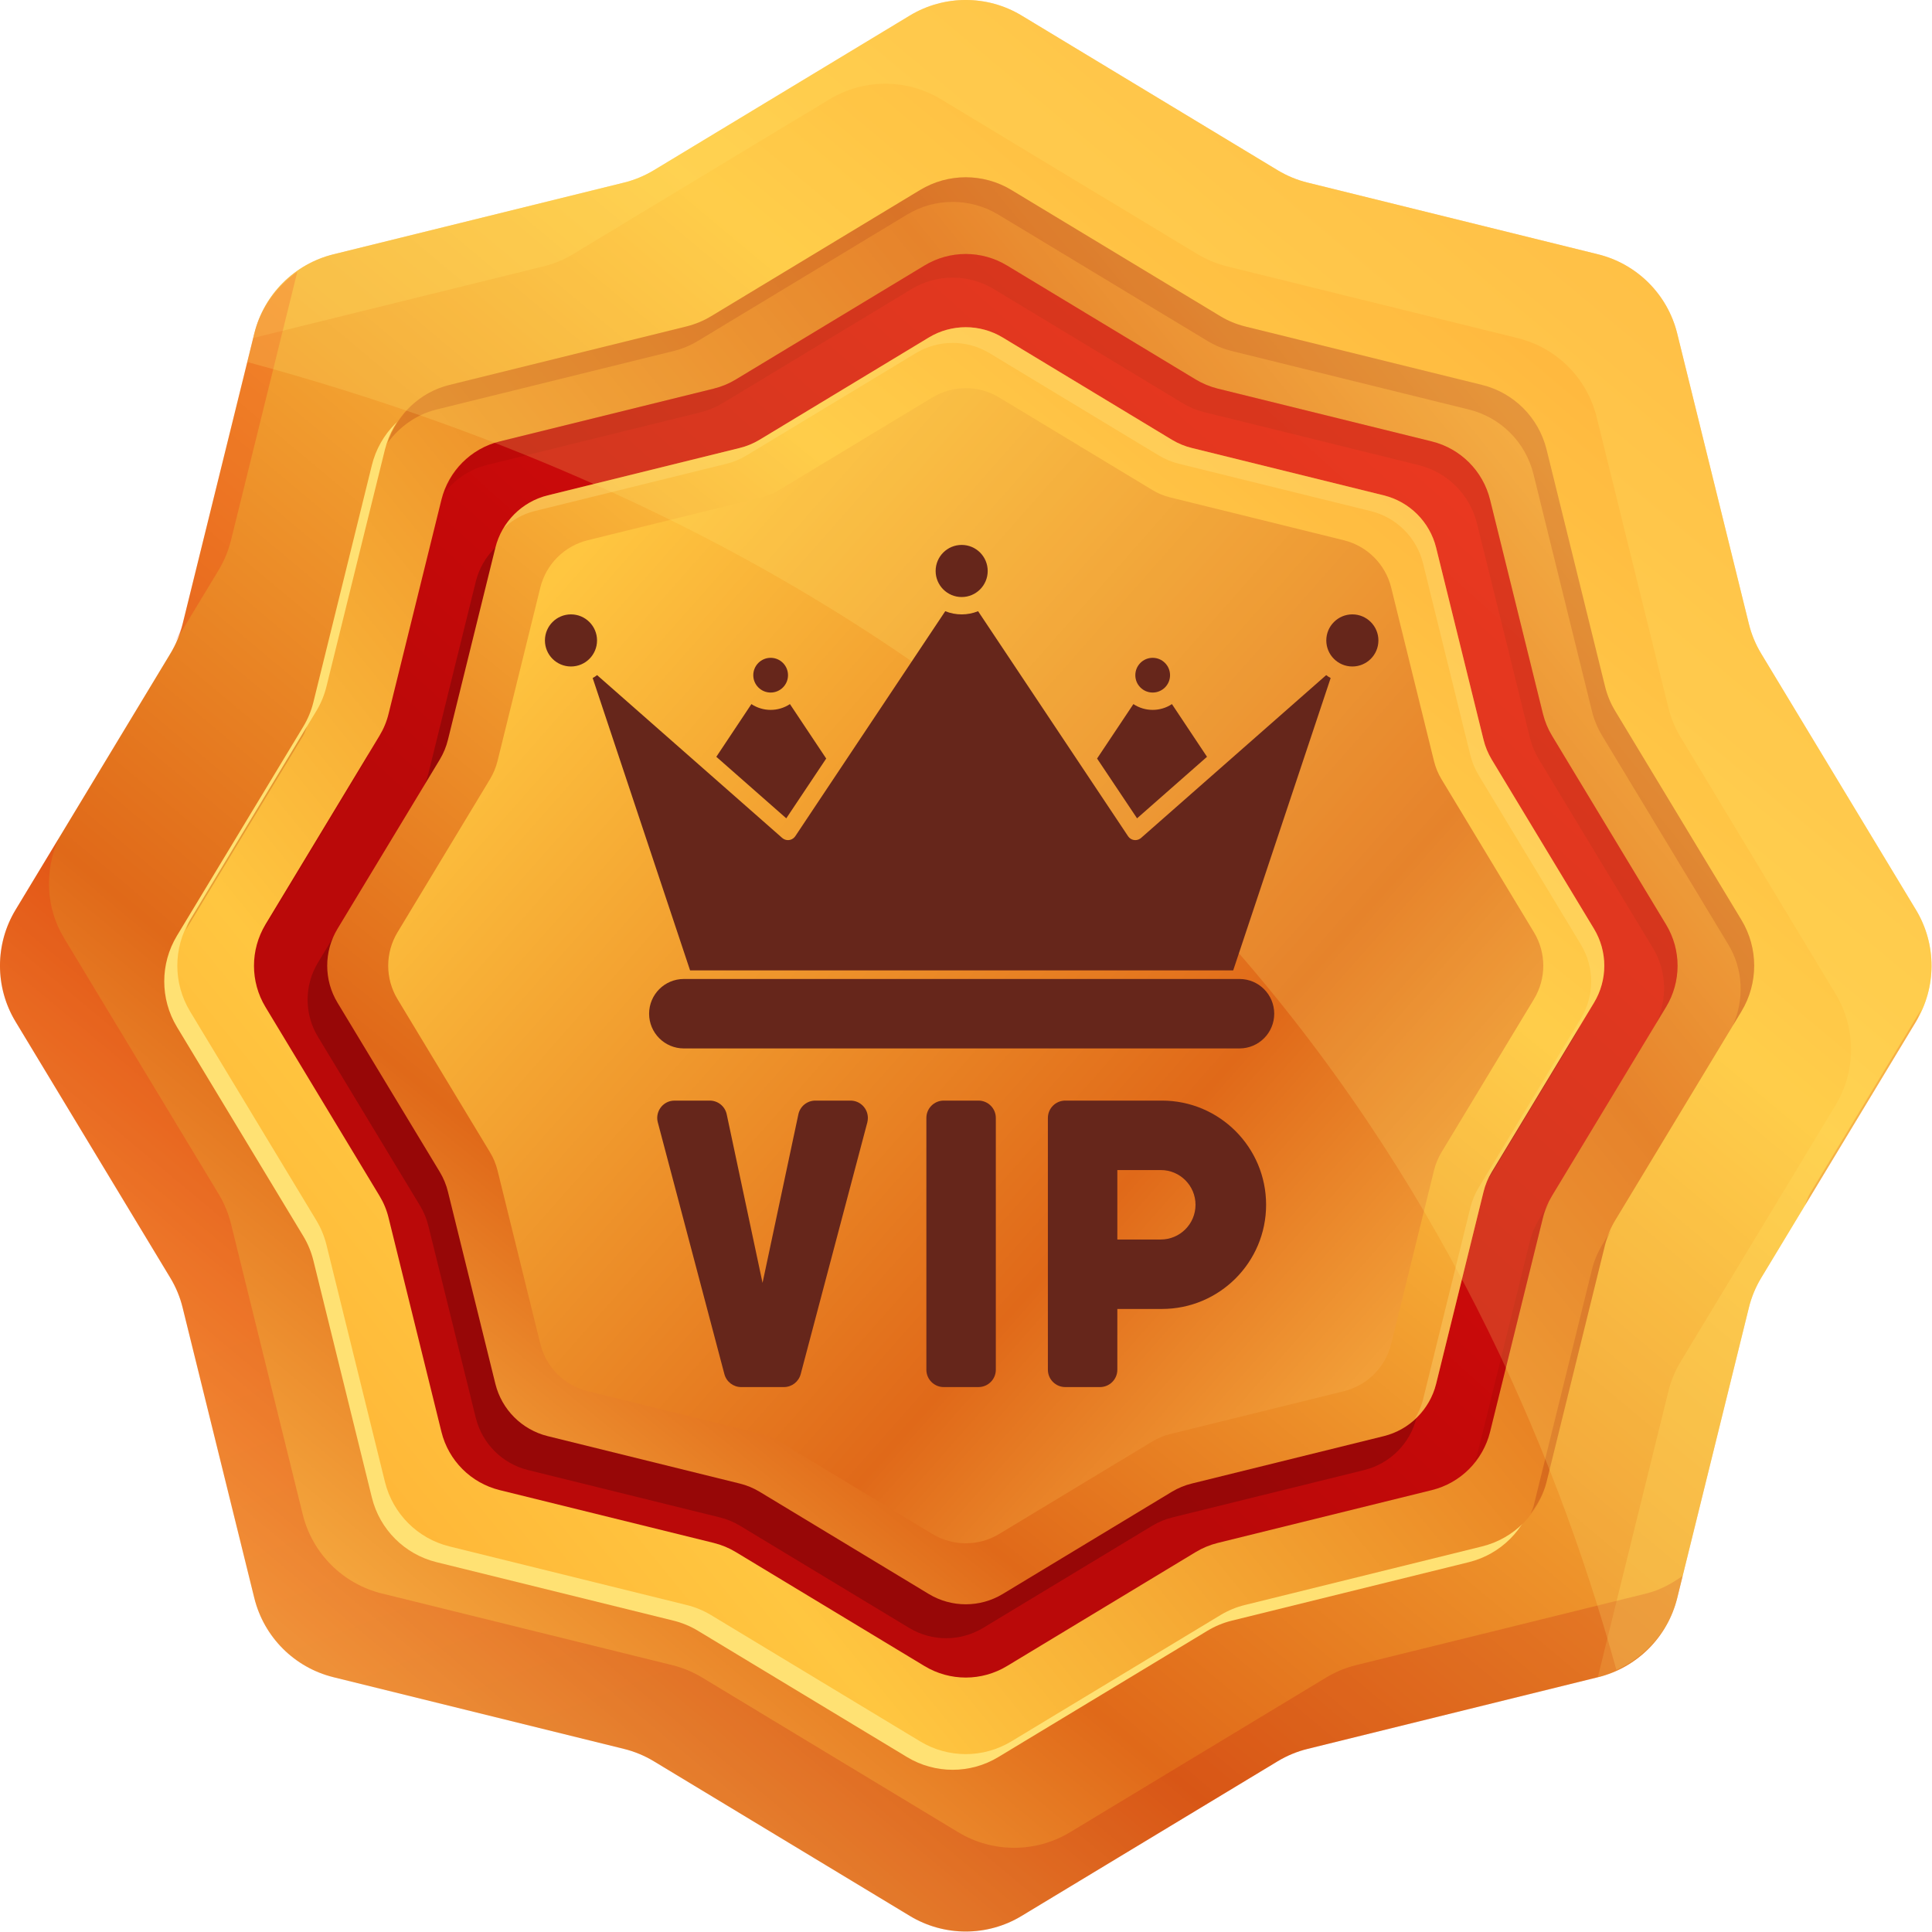 <svg width="39" height="39" viewBox="0 0 39 39" fill="none" xmlns="http://www.w3.org/2000/svg">
<path d="M20.623 0.314L25.792 3.437C25.98 3.55 26.184 3.635 26.398 3.687L32.26 5.134C33.047 5.329 33.661 5.943 33.856 6.73L35.303 12.593C35.355 12.806 35.44 13.01 35.554 13.198L38.676 18.366C39.095 19.06 39.095 19.93 38.676 20.623L35.554 25.792C35.44 25.98 35.355 26.184 35.303 26.398L33.856 32.26C33.661 33.047 33.047 33.661 32.26 33.856L26.398 35.303C26.184 35.355 25.98 35.44 25.792 35.553L20.623 38.675C19.93 39.095 19.061 39.095 18.366 38.675L13.198 35.553C13.01 35.44 12.806 35.355 12.593 35.303L6.73 33.856C5.943 33.661 5.329 33.047 5.134 32.26L3.687 26.398C3.635 26.184 3.55 25.98 3.436 25.792L0.314 20.623C-0.105 19.93 -0.105 19.06 0.314 18.366L3.436 13.198C3.55 13.01 3.635 12.806 3.687 12.593L5.134 6.73C5.329 5.943 5.943 5.329 6.73 5.134L12.593 3.687C12.806 3.635 13.01 3.55 13.198 3.437L18.366 0.314C19.06 -0.105 19.93 -0.105 20.623 0.314Z" fill="url(#paint0_linear_1015_18123)"/>
<path opacity="0.3" d="M38.675 18.366L35.553 13.198C35.44 13.01 35.355 12.806 35.303 12.593L33.856 6.73C33.661 5.943 33.047 5.329 32.26 5.134L26.397 3.687C26.184 3.635 25.98 3.55 25.792 3.437L20.623 0.314C19.93 -0.105 19.06 -0.105 18.366 0.314L13.198 3.437C13.01 3.55 12.806 3.635 12.592 3.687L6.73 5.134C5.943 5.329 5.329 5.943 5.134 6.73L5.111 6.823L10.968 5.378C11.181 5.325 11.385 5.241 11.573 5.127L16.742 2.005C17.436 1.586 18.305 1.586 18.999 2.005L24.167 5.127C24.355 5.241 24.559 5.325 24.773 5.378L30.635 6.825C31.422 7.019 32.037 7.633 32.231 8.421L33.678 14.283C33.73 14.496 33.815 14.7 33.929 14.888L37.051 20.057C37.47 20.751 37.47 21.62 37.051 22.314L33.929 27.482C33.815 27.671 33.73 27.874 33.678 28.088L32.254 33.857L32.26 33.856C33.047 33.661 33.661 33.047 33.856 32.26L35.303 26.398C35.355 26.184 35.44 25.98 35.553 25.792L38.675 20.623C39.095 19.93 39.095 19.06 38.675 18.366Z" fill="#FFD85C"/>
<g opacity="0.2">
<path d="M4.414 11.508C4.527 11.32 4.612 11.115 4.664 10.902L6.001 5.488C5.581 5.786 5.262 6.214 5.134 6.73L3.687 12.592C3.655 12.724 3.588 12.844 3.532 12.967L4.414 11.508Z" fill="url(#paint1_linear_1015_18123)"/>
<path d="M33.237 32.166L27.375 33.613C27.161 33.666 26.957 33.75 26.769 33.864L21.601 36.986C20.907 37.405 20.037 37.405 19.343 36.986L14.175 33.864C13.987 33.75 13.783 33.666 13.57 33.613L7.707 32.166C6.92 31.972 6.306 31.358 6.111 30.57L4.664 24.708C4.612 24.495 4.527 24.291 4.414 24.103L1.292 18.934C0.921 18.32 0.897 17.575 1.183 16.93L0.314 18.367C-0.105 19.061 -0.105 19.93 0.314 20.625L3.436 25.793C3.55 25.981 3.635 26.185 3.687 26.398L5.134 32.261C5.329 33.048 5.943 33.662 6.73 33.857L12.593 35.304C12.806 35.356 13.01 35.441 13.198 35.554L18.366 38.676C19.06 39.096 19.93 39.096 20.623 38.676L25.792 35.554C25.98 35.441 26.184 35.356 26.397 35.304L32.26 33.857C33.047 33.662 33.661 33.048 33.856 32.261L33.966 31.812C33.746 31.968 33.508 32.099 33.237 32.166Z" fill="url(#paint2_linear_1015_18123)"/>
<path d="M36.531 24.102C36.487 24.173 36.469 24.257 36.435 24.333L38.675 20.624C38.724 20.544 38.747 20.455 38.784 20.371L36.531 24.102Z" fill="url(#paint3_linear_1015_18123)"/>
</g>
<path d="M20.152 4.151L24.372 6.7C24.525 6.793 24.692 6.862 24.866 6.905L29.652 8.086C30.294 8.245 30.796 8.746 30.955 9.389L32.136 14.175C32.179 14.349 32.248 14.516 32.341 14.669L34.89 18.889C35.232 19.455 35.232 20.165 34.89 20.731L32.341 24.951C32.248 25.104 32.179 25.271 32.136 25.445L30.955 30.231C30.796 30.873 30.294 31.375 29.652 31.534L24.866 32.715C24.692 32.758 24.525 32.827 24.372 32.92L20.152 35.469C19.586 35.811 18.876 35.811 18.31 35.469L14.09 32.92C13.937 32.827 13.77 32.758 13.596 32.715L8.81 31.534C8.167 31.375 7.665 30.873 7.507 30.231L6.326 25.445C6.283 25.271 6.214 25.104 6.121 24.951L3.572 20.731C3.23 20.165 3.23 19.455 3.572 18.889L6.121 14.669C6.214 14.516 6.283 14.349 6.326 14.175L7.507 9.389C7.665 8.746 8.167 8.245 8.81 8.086L13.596 6.905C13.77 6.862 13.937 6.793 14.09 6.7L18.31 4.151C18.876 3.809 19.585 3.809 20.152 4.151Z" fill="#FFE173"/>
<path d="M20.416 3.835L24.636 6.384C24.789 6.477 24.956 6.545 25.13 6.589L29.916 7.77C30.559 7.928 31.06 8.43 31.219 9.073L32.4 13.858C32.443 14.033 32.512 14.2 32.605 14.353L35.154 18.572C35.496 19.139 35.496 19.848 35.154 20.415L32.605 24.634C32.512 24.788 32.443 24.955 32.4 25.129L31.219 29.915C31.06 30.557 30.559 31.059 29.916 31.217L25.13 32.399C24.956 32.441 24.789 32.511 24.636 32.603L20.416 35.152C19.85 35.495 19.14 35.495 18.574 35.152L14.354 32.603C14.201 32.511 14.034 32.441 13.86 32.399L9.074 31.217C8.431 31.059 7.93 30.557 7.771 29.915L6.59 25.129C6.547 24.955 6.478 24.788 6.385 24.634L3.836 20.415C3.494 19.848 3.494 19.139 3.836 18.572L6.385 14.353C6.478 14.2 6.547 14.033 6.59 13.858L7.771 9.073C7.93 8.43 8.432 7.928 9.074 7.77L13.86 6.589C14.034 6.545 14.201 6.477 14.354 6.384L18.574 3.835C19.14 3.493 19.85 3.493 20.416 3.835Z" fill="url(#paint4_linear_1015_18123)"/>
<g opacity="0.2">
<path d="M6.121 14.849C6.157 14.79 6.171 14.721 6.2 14.658L3.836 18.571C3.796 18.637 3.777 18.71 3.746 18.78L6.121 14.849Z" fill="#8F0600"/>
<path d="M35.154 18.572L32.605 14.353C32.512 14.199 32.443 14.033 32.4 13.858L31.219 9.073C31.06 8.43 30.559 7.928 29.916 7.77L25.13 6.589C24.956 6.545 24.789 6.476 24.636 6.384L20.416 3.835C19.85 3.493 19.14 3.493 18.574 3.835L14.354 6.384C14.201 6.476 14.034 6.545 13.86 6.589L9.074 7.77C8.48 7.916 8.019 8.362 7.826 8.936C8.068 8.613 8.405 8.367 8.81 8.267L13.596 7.086C13.77 7.043 13.937 6.974 14.09 6.881L18.31 4.332C18.876 3.99 19.586 3.99 20.152 4.332L24.372 6.881C24.525 6.974 24.692 7.043 24.866 7.086L29.652 8.267C30.295 8.425 30.796 8.927 30.955 9.57L32.136 14.356C32.179 14.53 32.248 14.697 32.341 14.85L34.89 19.069C35.192 19.57 35.212 20.177 34.98 20.703L35.154 20.415C35.496 19.848 35.496 19.139 35.154 18.572Z" fill="#8F0600"/>
<path d="M32.341 25.132C32.248 25.286 32.179 25.453 32.136 25.627L30.955 30.413C30.943 30.461 30.916 30.503 30.9 30.55C31.042 30.361 31.16 30.153 31.219 29.916L32.4 25.13C32.426 25.023 32.48 24.926 32.526 24.826L32.341 25.132Z" fill="#8F0600"/>
</g>
<path d="M20.327 5.359L24.136 7.66C24.275 7.744 24.425 7.806 24.582 7.845L28.903 8.911C29.483 9.054 29.936 9.507 30.079 10.088L31.146 14.408C31.185 14.566 31.247 14.716 31.331 14.854L33.632 18.664C33.941 19.175 33.941 19.816 33.632 20.327L31.331 24.137C31.247 24.275 31.184 24.425 31.146 24.583L30.079 28.904C29.936 29.484 29.483 29.937 28.903 30.08L24.582 31.146C24.425 31.185 24.275 31.247 24.136 31.331L20.327 33.632C19.815 33.941 19.175 33.941 18.663 33.632L14.854 31.331C14.716 31.247 14.565 31.185 14.408 31.146L10.087 30.08C9.507 29.937 9.054 29.484 8.911 28.904L7.844 24.583C7.806 24.425 7.743 24.275 7.659 24.137L5.358 20.327C5.05 19.816 5.05 19.175 5.358 18.663L7.659 14.854C7.743 14.716 7.806 14.565 7.844 14.408L8.911 10.087C9.054 9.507 9.507 9.054 10.087 8.911L14.408 7.845C14.565 7.806 14.716 7.744 14.854 7.66L18.663 5.359C19.175 5.05 19.815 5.05 20.327 5.359Z" fill="url(#paint5_linear_1015_18123)"/>
<g opacity="0.2">
<path d="M7.395 15.332C7.419 15.293 7.428 15.246 7.448 15.205L5.359 18.664C5.332 18.709 5.32 18.758 5.298 18.804L7.395 15.332Z" fill="#8F0600"/>
<path d="M31.067 24.613C30.983 24.752 30.92 24.902 30.882 25.06L29.815 29.38C29.803 29.428 29.777 29.469 29.762 29.515C29.905 29.336 30.022 29.134 30.079 28.903L31.146 24.582C31.174 24.47 31.227 24.367 31.278 24.264L31.067 24.613Z" fill="#8F0600"/>
<path d="M33.632 18.664L31.331 14.855C31.247 14.716 31.185 14.566 31.146 14.408L30.079 10.088C29.936 9.507 29.483 9.055 28.903 8.911L24.582 7.845C24.425 7.806 24.275 7.744 24.136 7.66L20.327 5.359C19.815 5.05 19.175 5.05 18.663 5.359L14.854 7.66C14.716 7.744 14.565 7.806 14.408 7.845L10.087 8.911C9.555 9.043 9.142 9.441 8.965 9.953C9.182 9.682 9.474 9.475 9.823 9.388L14.144 8.322C14.301 8.283 14.451 8.221 14.59 8.137L18.399 5.836C18.91 5.527 19.551 5.527 20.063 5.836L23.872 8.137C24.01 8.221 24.161 8.283 24.318 8.322L28.639 9.388C29.219 9.532 29.672 9.985 29.815 10.565L30.882 14.886C30.921 15.043 30.983 15.193 31.067 15.332L33.368 19.141C33.65 19.608 33.661 20.179 33.428 20.665L33.632 20.327C33.941 19.816 33.941 19.175 33.632 18.664Z" fill="#8F0600"/>
</g>
<path opacity="0.2" d="M19.845 7.499L23.262 9.563C23.387 9.638 23.521 9.694 23.663 9.729L27.538 10.686C28.059 10.814 28.465 11.22 28.594 11.741L29.55 15.617C29.585 15.758 29.641 15.893 29.716 16.017L31.78 19.434C32.058 19.893 32.058 20.468 31.78 20.927L29.716 24.344C29.641 24.468 29.585 24.603 29.55 24.744L28.594 28.62C28.465 29.14 28.059 29.547 27.538 29.675L23.663 30.632C23.522 30.667 23.387 30.723 23.262 30.798L19.845 32.862C19.386 33.139 18.812 33.139 18.353 32.862L14.936 30.798C14.811 30.723 14.676 30.667 14.535 30.632L10.659 29.675C10.139 29.547 9.733 29.14 9.604 28.62L8.647 24.744C8.612 24.603 8.557 24.468 8.482 24.344L6.417 20.927C6.14 20.468 6.14 19.893 6.417 19.434L8.482 16.017C8.557 15.893 8.613 15.758 8.647 15.617L9.604 11.741C9.733 11.22 10.139 10.814 10.659 10.686L14.535 9.729C14.676 9.694 14.811 9.638 14.936 9.563L18.353 7.499C18.811 7.222 19.386 7.222 19.845 7.499Z" fill="#0A0000"/>
<path d="M20.241 6.813L23.658 8.878C23.783 8.953 23.918 9.009 24.059 9.043L27.935 10C28.455 10.129 28.861 10.535 28.99 11.055L29.947 14.931C29.981 15.072 30.037 15.207 30.112 15.332L32.177 18.749C32.454 19.208 32.454 19.782 32.177 20.241L30.112 23.658C30.037 23.783 29.981 23.918 29.947 24.059L28.99 27.935C28.861 28.455 28.455 28.861 27.935 28.99L24.059 29.947C23.918 29.981 23.783 30.037 23.658 30.112L20.241 32.177C19.782 32.454 19.208 32.454 18.749 32.177L15.332 30.112C15.207 30.037 15.072 29.981 14.931 29.947L11.055 28.99C10.535 28.861 10.129 28.455 10 27.935L9.043 24.059C9.009 23.918 8.953 23.783 8.878 23.658L6.813 20.241C6.536 19.782 6.536 19.208 6.813 18.749L8.878 15.332C8.953 15.207 9.009 15.072 9.043 14.931L10 11.055C10.129 10.535 10.535 10.129 11.055 10L14.931 9.043C15.072 9.009 15.207 8.953 15.332 8.878L18.749 6.813C19.207 6.536 19.782 6.536 20.241 6.813Z" fill="url(#paint6_linear_1015_18123)"/>
<path opacity="0.3" d="M32.176 18.749L30.112 15.332C30.037 15.207 29.981 15.072 29.946 14.931L28.99 11.056C28.861 10.535 28.455 10.129 27.935 10L24.059 9.044C23.918 9.009 23.783 8.953 23.658 8.878L20.241 6.813C19.782 6.536 19.208 6.536 18.749 6.813L15.332 8.878C15.207 8.953 15.072 9.009 14.931 9.044L11.055 10C10.679 10.093 10.366 10.335 10.171 10.657C10.345 10.498 10.554 10.376 10.791 10.317L14.667 9.361C14.808 9.326 14.943 9.27 15.068 9.195L18.485 7.13C18.944 6.853 19.518 6.853 19.977 7.13L23.394 9.195C23.518 9.27 23.653 9.326 23.794 9.361L27.67 10.317C28.191 10.446 28.597 10.852 28.726 11.372L29.682 15.248C29.717 15.389 29.773 15.524 29.848 15.648L31.912 19.066C32.189 19.524 32.189 20.099 31.912 20.558L29.848 23.975C29.773 24.099 29.717 24.234 29.682 24.375L28.726 28.251C28.69 28.395 28.629 28.527 28.555 28.65C28.763 28.461 28.92 28.217 28.99 27.934L29.946 24.058C29.981 23.917 30.037 23.782 30.112 23.658L32.176 20.241C32.454 19.783 32.454 19.208 32.176 18.749Z" fill="#FFE68B"/>
<path d="M20.17 8.024L23.261 9.891C23.373 9.959 23.495 10.01 23.623 10.041L27.129 10.906C27.599 11.023 27.967 11.39 28.083 11.861L28.948 15.367C28.98 15.494 29.03 15.616 29.098 15.729L30.965 18.82C31.216 19.235 31.216 19.754 30.965 20.169L29.098 23.26C29.03 23.373 28.98 23.495 28.948 23.622L28.083 27.128C27.967 27.599 27.599 27.966 27.129 28.083L23.623 28.948C23.495 28.979 23.373 29.03 23.261 29.098L20.17 30.965C19.755 31.216 19.235 31.216 18.82 30.965L15.729 29.098C15.617 29.03 15.495 28.979 15.367 28.948L11.861 28.083C11.391 27.966 11.023 27.599 10.907 27.128L10.042 23.622C10.01 23.495 9.96 23.373 9.891 23.26L8.024 20.169C7.774 19.754 7.774 19.235 8.024 18.82L9.891 15.729C9.959 15.616 10.01 15.494 10.042 15.367L10.907 11.861C11.023 11.39 11.391 11.023 11.861 10.906L15.367 10.041C15.495 10.01 15.617 9.959 15.729 9.891L18.82 8.024C19.235 7.773 19.755 7.773 20.17 8.024Z" fill="url(#paint7_linear_1015_18123)"/>
<path opacity="0.2" d="M35.553 25.792L38.675 20.623C39.095 19.93 39.095 19.06 38.675 18.366L35.553 13.198C35.44 13.01 35.355 12.806 35.303 12.593L33.855 6.73C33.661 5.943 33.047 5.329 32.26 5.134L26.397 3.687C26.184 3.635 25.98 3.55 25.792 3.437L20.623 0.314C19.93 -0.105 19.06 -0.105 18.366 0.314L13.198 3.437C13.01 3.55 12.806 3.635 12.592 3.687L6.73 5.134C5.943 5.329 5.329 5.943 5.134 6.73L4.992 7.308C23.292 12.256 30.073 24.492 32.629 33.709C33.231 33.436 33.694 32.916 33.856 32.26L35.303 26.398C35.355 26.184 35.44 25.98 35.553 25.792Z" fill="#FFEE73"/>
<path d="M16.678 15.312L15.872 16.519L14.46 15.277L15.168 14.213C15.403 14.369 15.71 14.369 15.946 14.213L16.678 15.312Z" fill="#66261B"/>
<path d="M24.365 15.277L22.953 16.519L22.146 15.312L22.879 14.213C23.115 14.369 23.422 14.369 23.657 14.213L24.365 15.277Z" fill="#66261B"/>
<path d="M13.804 19.762H25.021C25.408 19.762 25.722 20.076 25.722 20.463C25.722 20.85 25.408 21.164 25.021 21.164H13.804C13.417 21.164 13.103 20.85 13.103 20.463C13.103 20.076 13.417 19.762 13.804 19.762Z" fill="#66261B"/>
<path d="M19.05 22.217H19.751C19.945 22.217 20.102 22.374 20.102 22.567V27.65C20.102 27.843 19.945 28 19.751 28H19.05C18.857 28 18.7 27.843 18.7 27.65V22.567C18.7 22.374 18.857 22.217 19.05 22.217Z" fill="#66261B"/>
<path d="M17.508 22.657L16.163 27.739C16.122 27.893 15.983 28 15.824 28H14.962C14.803 28 14.664 27.893 14.623 27.739L13.279 22.657C13.229 22.47 13.341 22.278 13.528 22.228C13.557 22.221 13.587 22.217 13.617 22.217H14.328C14.493 22.217 14.636 22.333 14.67 22.495L15.393 25.897L16.116 22.495C16.15 22.333 16.293 22.217 16.459 22.217H17.169C17.362 22.217 17.519 22.374 17.519 22.567C17.519 22.598 17.515 22.628 17.508 22.657Z" fill="#66261B"/>
<path d="M21.153 22.567V27.65C21.153 27.843 21.31 28 21.504 28H22.205C22.398 28 22.555 27.843 22.555 27.65V26.423H23.455C24.616 26.423 25.558 25.481 25.558 24.32C25.558 23.159 24.616 22.217 23.455 22.217H21.504C21.31 22.217 21.153 22.374 21.153 22.567ZM23.432 25.021H22.555V23.619H23.432C23.819 23.619 24.133 23.933 24.133 24.32C24.133 24.707 23.819 25.021 23.432 25.021Z" fill="#66261B"/>
<path d="M11.526 13.454C11.816 13.454 12.052 13.219 12.052 12.928C12.052 12.638 11.816 12.402 11.526 12.402C11.235 12.402 11 12.638 11 12.928C11 13.219 11.235 13.454 11.526 13.454Z" fill="#66261B"/>
<path d="M27.299 13.454C27.589 13.454 27.825 13.219 27.825 12.928C27.825 12.638 27.589 12.402 27.299 12.402C27.009 12.402 26.773 12.638 26.773 12.928C26.773 13.219 27.009 13.454 27.299 13.454Z" fill="#66261B"/>
<path d="M19.413 12.052C19.703 12.052 19.938 11.816 19.938 11.526C19.938 11.235 19.703 11 19.413 11C19.122 11 18.887 11.235 18.887 11.526C18.887 11.816 19.122 12.052 19.413 12.052Z" fill="#66261B"/>
<path d="M15.557 13.98C15.75 13.98 15.907 13.823 15.907 13.63C15.907 13.436 15.75 13.279 15.557 13.279C15.363 13.279 15.206 13.436 15.206 13.63C15.206 13.823 15.363 13.98 15.557 13.98Z" fill="#66261B"/>
<path d="M23.268 13.98C23.462 13.98 23.619 13.823 23.619 13.63C23.619 13.436 23.462 13.279 23.268 13.279C23.074 13.279 22.918 13.436 22.918 13.63C22.918 13.823 23.074 13.98 23.268 13.98Z" fill="#66261B"/>
<path d="M26.861 13.687L24.894 19.588H13.93L11.964 13.687C11.995 13.67 12.025 13.65 12.053 13.628L15.791 16.916C15.864 16.979 15.974 16.972 16.038 16.9C16.043 16.894 16.048 16.887 16.053 16.881L19.081 12.338C19.294 12.424 19.531 12.424 19.744 12.338L22.772 16.881C22.825 16.961 22.933 16.983 23.014 16.93C23.02 16.926 23.027 16.921 23.033 16.916L26.771 13.628C26.799 13.65 26.829 13.67 26.861 13.687Z" fill="#66261B"/>
<defs>
<linearGradient id="paint0_linear_1015_18123" x1="5.545" y1="36.218" x2="33.038" y2="3.26" gradientUnits="userSpaceOnUse">
<stop stop-color="#FFC64F"/>
<stop offset="0.277" stop-color="#E06919"/>
<stop offset="0.707" stop-color="#FFC640"/>
<stop offset="1" stop-color="#FFA02B"/>
</linearGradient>
<linearGradient id="paint1_linear_1015_18123" x1="16.398" y1="39.367" x2="10.455" y2="23.968" gradientUnits="userSpaceOnUse">
<stop offset="0.365" stop-color="#BA0909"/>
<stop offset="1" stop-color="#ED0B0B"/>
</linearGradient>
<linearGradient id="paint2_linear_1015_18123" x1="21.445" y1="37.419" x2="15.502" y2="22.021" gradientUnits="userSpaceOnUse">
<stop offset="0.365" stop-color="#BA0909"/>
<stop offset="1" stop-color="#ED0B0B"/>
</linearGradient>
<linearGradient id="paint3_linear_1015_18123" x1="40.575" y1="30.035" x2="34.632" y2="14.637" gradientUnits="userSpaceOnUse">
<stop offset="0.365" stop-color="#BA0909"/>
<stop offset="1" stop-color="#ED0B0B"/>
</linearGradient>
<linearGradient id="paint4_linear_1015_18123" x1="35.78" y1="6.23" x2="0.845" y2="34.685" gradientUnits="userSpaceOnUse">
<stop stop-color="#FFC64F"/>
<stop offset="0.277" stop-color="#E06919"/>
<stop offset="0.707" stop-color="#FFC640"/>
<stop offset="1" stop-color="#FFA02B"/>
</linearGradient>
<linearGradient id="paint5_linear_1015_18123" x1="7.005" y1="33.338" x2="31.727" y2="5.939" gradientUnits="userSpaceOnUse">
<stop offset="0.365" stop-color="#BA0909"/>
<stop offset="1" stop-color="#ED0B0B"/>
</linearGradient>
<linearGradient id="paint6_linear_1015_18123" x1="7.846" y1="33.861" x2="29.891" y2="6.674" gradientUnits="userSpaceOnUse">
<stop stop-color="#FFC64F"/>
<stop offset="0.277" stop-color="#E06919"/>
<stop offset="0.707" stop-color="#FFC640"/>
<stop offset="1" stop-color="#FFA02B"/>
</linearGradient>
<linearGradient id="paint7_linear_1015_18123" x1="31.54" y1="30.139" x2="2.45" y2="4.431" gradientUnits="userSpaceOnUse">
<stop stop-color="#FFC64F"/>
<stop offset="0.277" stop-color="#E06919"/>
<stop offset="0.707" stop-color="#FFC640"/>
<stop offset="1" stop-color="#FFA02B"/>
</linearGradient>
</defs>
</svg>

